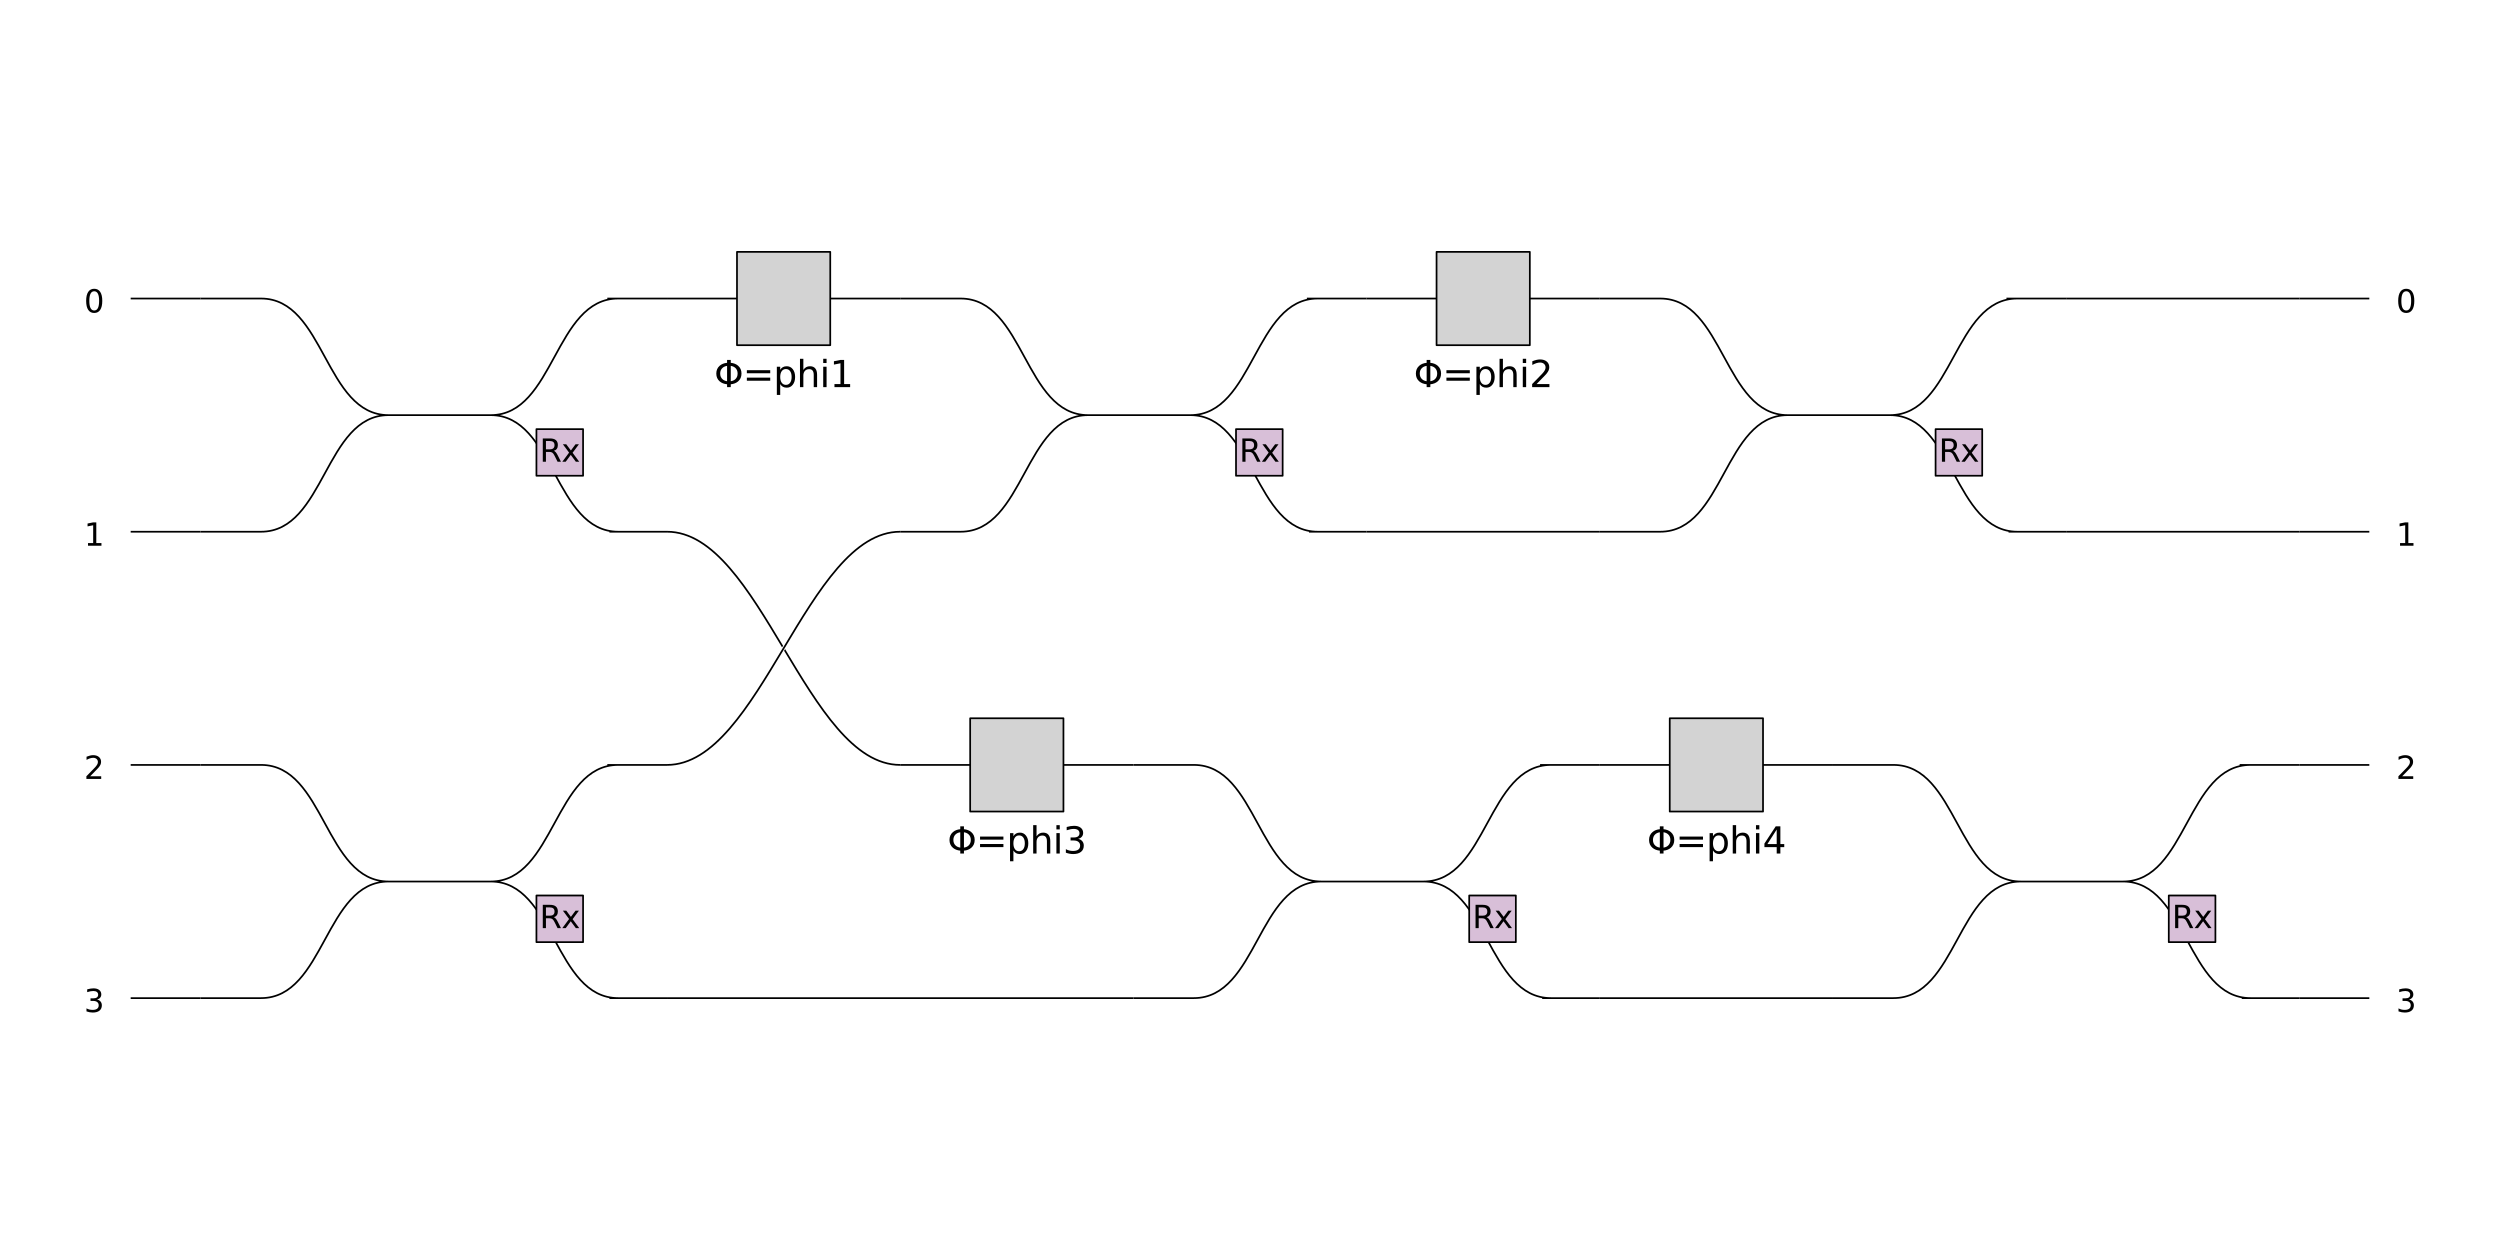 <?xml version="1.0" encoding="utf-8" standalone="no"?>
<!DOCTYPE svg PUBLIC "-//W3C//DTD SVG 1.1//EN"
  "http://www.w3.org/Graphics/SVG/1.1/DTD/svg11.dtd">
<svg xmlns:xlink="http://www.w3.org/1999/xlink" width="1440pt" height="720pt" viewBox="0 0 1440 720" xmlns="http://www.w3.org/2000/svg" version="1.1">
 <defs>
  <style type="text/css">*{stroke-linejoin: round; stroke-linecap: butt}</style>
 </defs>
 <g id="figure_1">
  <g id="patch_1">
   <path d="M 0 720
L 1440 720
L 1440 0
L 0 0
z
" style="fill: #ffffff"/>
  </g>
  <g id="axes_1">
   <g id="PatchCollection_1">
    <path d="M 75.273 171.955
L 115.568 171.955
" clip-path="url(#staticClipPath)" style="fill: none; stroke: #000000"/>
    <path d="M 75.273 306.273
L 115.568 306.273
" clip-path="url(#staticClipPath)" style="fill: none; stroke: #000000"/>
    <path d="M 75.273 440.591
L 115.568 440.591
" clip-path="url(#staticClipPath)" style="fill: none; stroke: #000000"/>
    <path d="M 75.273 574.909
L 115.568 574.909
" clip-path="url(#staticClipPath)" style="fill: none; stroke: #000000"/>
    <path d="M 150.341 171.955
C 187.17 171.955 187.005 239.114 223.84 239.114
M 223.845 239.114
C 187.01 239.114 187.176 306.273 150.346 306.273
M 223.845 239.114
L 282.635 239.114
M 282.635 239.114
C 319.469 239.114 319.304 171.955 356.134 171.955
M 282.635 239.114
C 319.47 239.114 319.304 306.273 356.134 306.273
M 115.575 171.955
L 150.498 171.955
M 150.503 306.273
L 115.575 306.273
M 351.023 306.273
L 384.212 306.273
M 349.811 171.955
L 384.212 171.955
" clip-path="url(#staticClipPath)" style="fill: none; stroke: #000000"/>
    <path d="M 308.986 247.173
L 335.85 247.173
L 335.85 274.036
L 308.986 274.036
z
" clip-path="url(#staticClipPath)" style="fill: #d8bfd8; stroke: #000000"/>
    <path d="M 150.341 440.591
C 187.17 440.591 187.005 507.75 223.84 507.75
M 223.845 507.75
C 187.01 507.75 187.176 574.909 150.346 574.909
M 223.845 507.75
L 282.635 507.75
M 282.635 507.75
C 319.469 507.75 319.304 440.591 356.134 440.591
M 282.635 507.75
C 319.47 507.75 319.304 574.909 356.134 574.909
M 115.575 440.591
L 150.498 440.591
M 150.503 574.909
L 115.575 574.909
M 351.023 574.909
L 384.212 574.909
M 349.811 440.591
L 384.212 440.591
" clip-path="url(#staticClipPath)" style="fill: none; stroke: #000000"/>
    <path d="M 308.986 515.809
L 335.85 515.809
L 335.85 542.673
L 308.986 542.673
z
" clip-path="url(#staticClipPath)" style="fill: #d8bfd8; stroke: #000000"/>
    <path d="M 384.205 305.735
C 437.932 306.273 464.795 440.591 518.523 440.591
" clip-path="url(#staticClipPath)" style="fill: none; stroke: #ffffff; stroke-width: 2"/>
    <path d="M 384.205 306.273
C 437.932 306.273 464.795 440.591 518.523 440.591
" clip-path="url(#staticClipPath)" style="fill: none; stroke: #000000"/>
    <path d="M 384.205 440.054
C 437.932 440.591 464.795 306.273 518.523 306.273
" clip-path="url(#staticClipPath)" style="fill: none; stroke: #ffffff; stroke-width: 2"/>
    <path d="M 384.205 440.591
C 437.932 440.591 464.795 306.273 518.523 306.273
" clip-path="url(#staticClipPath)" style="fill: none; stroke: #000000"/>
    <path d="M 384.205 171.955
L 437.932 171.955
M 464.795 171.955
L 518.523 171.955
" clip-path="url(#staticClipPath)" style="fill: none; stroke: #000000"/>
    <path d="M 424.5 145.091
L 478.227 145.091
L 478.227 198.818
L 424.5 198.818
z
" clip-path="url(#staticClipPath)" style="fill: #d3d3d3; stroke: #000000"/>
    <path d="M 518.523 440.591
L 572.25 440.591
M 599.114 440.591
L 652.841 440.591
" clip-path="url(#staticClipPath)" style="fill: none; stroke: #000000"/>
    <path d="M 558.818 413.727
L 612.545 413.727
L 612.545 467.455
L 558.818 467.455
z
" clip-path="url(#staticClipPath)" style="fill: #d3d3d3; stroke: #000000"/>
    <path d="M 553.296 171.955
C 590.125 171.955 589.96 239.114 626.794 239.114
M 626.799 239.114
C 589.965 239.114 590.13 306.273 553.3 306.273
M 626.799 239.114
L 685.589 239.114
M 685.589 239.114
C 722.424 239.114 722.258 171.955 759.088 171.955
M 685.59 239.114
C 722.424 239.114 722.259 306.273 759.089 306.273
M 518.53 171.955
L 553.452 171.955
M 553.457 306.273
L 518.53 306.273
M 753.977 306.273
L 787.166 306.273
M 752.766 171.955
L 787.166 171.955
" clip-path="url(#staticClipPath)" style="fill: none; stroke: #000000"/>
    <path d="M 711.941 247.173
L 738.805 247.173
L 738.805 274.036
L 711.941 274.036
z
" clip-path="url(#staticClipPath)" style="fill: #d8bfd8; stroke: #000000"/>
    <path d="M 384.205 574.909
L 652.841 574.909
" clip-path="url(#staticClipPath)" style="fill: none; stroke: #000000"/>
    <path d="M 687.614 440.591
C 724.443 440.591 724.278 507.75 761.113 507.75
M 761.117 507.75
C 724.283 507.75 724.449 574.909 687.619 574.909
M 761.117 507.75
L 819.907 507.75
M 819.907 507.75
C 856.742 507.75 856.576 440.591 893.406 440.591
M 819.908 507.75
C 856.742 507.75 856.577 574.909 893.407 574.909
M 652.848 440.591
L 687.771 440.591
M 687.775 574.909
L 652.848 574.909
M 888.295 574.909
L 921.484 574.909
M 887.084 440.591
L 921.484 440.591
" clip-path="url(#staticClipPath)" style="fill: none; stroke: #000000"/>
    <path d="M 846.259 515.809
L 873.123 515.809
L 873.123 542.673
L 846.259 542.673
z
" clip-path="url(#staticClipPath)" style="fill: #d8bfd8; stroke: #000000"/>
    <path d="M 787.159 171.955
L 840.886 171.955
M 867.75 171.955
L 921.477 171.955
" clip-path="url(#staticClipPath)" style="fill: none; stroke: #000000"/>
    <path d="M 827.455 145.091
L 881.182 145.091
L 881.182 198.818
L 827.455 198.818
z
" clip-path="url(#staticClipPath)" style="fill: #d3d3d3; stroke: #000000"/>
    <path d="M 921.477 440.591
L 975.205 440.591
M 1002.068 440.591
L 1055.795 440.591
" clip-path="url(#staticClipPath)" style="fill: none; stroke: #000000"/>
    <path d="M 961.773 413.727
L 1015.5 413.727
L 1015.5 467.455
L 961.773 467.455
z
" clip-path="url(#staticClipPath)" style="fill: #d3d3d3; stroke: #000000"/>
    <path d="M 787.159 306.273
L 921.477 306.273
" clip-path="url(#staticClipPath)" style="fill: none; stroke: #000000"/>
    <path d="M 956.25 171.955
C 993.079 171.955 992.914 239.114 1029.749 239.114
M 1029.754 239.114
C 992.92 239.114 993.085 306.273 956.255 306.273
M 1029.754 239.114
L 1088.544 239.114
M 1088.544 239.114
C 1125.378 239.114 1125.213 171.955 1162.043 171.955
M 1088.544 239.114
C 1125.379 239.114 1125.213 306.273 1162.043 306.273
M 921.484 171.955
L 956.407 171.955
M 956.412 306.273
L 921.484 306.273
M 1156.932 306.273
L 1190.121 306.273
M 1155.72 171.955
L 1190.121 171.955
" clip-path="url(#staticClipPath)" style="fill: none; stroke: #000000"/>
    <path d="M 1114.895 247.173
L 1141.759 247.173
L 1141.759 274.036
L 1114.895 274.036
z
" clip-path="url(#staticClipPath)" style="fill: #d8bfd8; stroke: #000000"/>
    <path d="M 921.477 574.909
L 1055.795 574.909
" clip-path="url(#staticClipPath)" style="fill: none; stroke: #000000"/>
    <path d="M 1090.568 440.591
C 1127.397 440.591 1127.232 507.75 1164.067 507.75
M 1164.072 507.75
C 1127.238 507.75 1127.403 574.909 1090.573 574.909
M 1164.072 507.75
L 1222.862 507.75
M 1222.862 507.75
C 1259.696 507.75 1259.531 440.591 1296.361 440.591
M 1222.863 507.75
C 1259.697 507.75 1259.531 574.909 1296.361 574.909
M 1055.802 440.591
L 1090.725 440.591
M 1090.73 574.909
L 1055.802 574.909
M 1291.25 574.909
L 1324.439 574.909
M 1290.038 440.591
L 1324.439 440.591
" clip-path="url(#staticClipPath)" style="fill: none; stroke: #000000"/>
    <path d="M 1249.214 515.809
L 1276.077 515.809
L 1276.077 542.673
L 1249.214 542.673
z
" clip-path="url(#staticClipPath)" style="fill: #d8bfd8; stroke: #000000"/>
    <path d="M 1190.114 171.955
L 1324.432 171.955
" clip-path="url(#staticClipPath)" style="fill: none; stroke: #000000"/>
    <path d="M 1190.114 306.273
L 1324.432 306.273
" clip-path="url(#staticClipPath)" style="fill: none; stroke: #000000"/>
    <path d="M 1324.432 171.955
L 1364.727 171.955
" clip-path="url(#staticClipPath)" style="fill: none; stroke: #000000"/>
    <path d="M 1324.432 306.273
L 1364.727 306.273
" clip-path="url(#staticClipPath)" style="fill: none; stroke: #000000"/>
    <path d="M 1324.432 440.591
L 1364.727 440.591
" clip-path="url(#staticClipPath)" style="fill: none; stroke: #000000"/>
    <path d="M 1324.432 574.909
L 1364.727 574.909
" clip-path="url(#staticClipPath)" style="fill: none; stroke: #000000"/>
   </g>
   <g id="text_1">
    <!-- Rx -->
    <g transform="translate(310.838 265.977) scale(0.18 -0.18)">
     <defs>
      <path id="DejaVuSans-52" d="M 2841 2188
Q 3044 2119 3236 1894
Q 3428 1669 3622 1275
L 4263 0
L 3584 0
L 2988 1197
Q 2756 1666 2539 1819
Q 2322 1972 1947 1972
L 1259 1972
L 1259 0
L 628 0
L 628 4666
L 2053 4666
Q 2853 4666 3247 4331
Q 3641 3997 3641 3322
Q 3641 2881 3436 2590
Q 3231 2300 2841 2188
z
M 1259 4147
L 1259 2491
L 2053 2491
Q 2509 2491 2742 2702
Q 2975 2913 2975 3322
Q 2975 3731 2742 3939
Q 2509 4147 2053 4147
L 1259 4147
z
" transform="scale(0.016)"/>
      <path id="DejaVuSans-78" d="M 3513 3500
L 2247 1797
L 3578 0
L 2900 0
L 1881 1375
L 863 0
L 184 0
L 1544 1831
L 300 3500
L 978 3500
L 1906 2253
L 2834 3500
L 3513 3500
z
" transform="scale(0.016)"/>
     </defs>
     <use xlink:href="#DejaVuSans-52"/>
     <use xlink:href="#DejaVuSans-78" x="69.482"/>
    </g>
   </g>
   <g id="text_2">
    <!-- Rx -->
    <g transform="translate(310.838 534.614) scale(0.18 -0.18)">
     <use xlink:href="#DejaVuSans-52"/>
     <use xlink:href="#DejaVuSans-78" x="69.482"/>
    </g>
   </g>
   <g id="text_3">
    <!-- Φ=phi1 -->
    <g transform="translate(411.382 222.995) scale(0.21 -0.21)">
     <defs>
      <path id="DejaVuSans-3a6" d="M 2206 3644
Q 1738 3578 1431 3306
Q 1025 2947 1025 2328
Q 1025 1713 1431 1353
Q 1738 1081 2206 1016
L 2206 3644
z
M 2838 1016
Q 3306 1081 3613 1353
Q 4013 1713 4013 2328
Q 4013 2947 3613 3306
Q 3306 3578 2838 3644
L 2838 1016
z
M 2206 494
Q 1444 563 950 981
Q 359 1481 359 2328
Q 359 3175 950 3678
Q 1441 4100 2206 4169
L 2206 4666
L 2838 4666
L 2838 4169
Q 3600 4097 4091 3678
Q 4678 3175 4678 2328
Q 4678 1484 4091 981
Q 3600 563 2838 491
L 2838 0
L 2206 0
L 2206 494
z
" transform="scale(0.016)"/>
      <path id="DejaVuSans-3d" d="M 678 2906
L 4684 2906
L 4684 2381
L 678 2381
L 678 2906
z
M 678 1631
L 4684 1631
L 4684 1100
L 678 1100
L 678 1631
z
" transform="scale(0.016)"/>
      <path id="DejaVuSans-70" d="M 1159 525
L 1159 -1331
L 581 -1331
L 581 3500
L 1159 3500
L 1159 2969
Q 1341 3281 1617 3432
Q 1894 3584 2278 3584
Q 2916 3584 3314 3078
Q 3713 2572 3713 1747
Q 3713 922 3314 415
Q 2916 -91 2278 -91
Q 1894 -91 1617 61
Q 1341 213 1159 525
z
M 3116 1747
Q 3116 2381 2855 2742
Q 2594 3103 2138 3103
Q 1681 3103 1420 2742
Q 1159 2381 1159 1747
Q 1159 1113 1420 752
Q 1681 391 2138 391
Q 2594 391 2855 752
Q 3116 1113 3116 1747
z
" transform="scale(0.016)"/>
      <path id="DejaVuSans-68" d="M 3513 2113
L 3513 0
L 2938 0
L 2938 2094
Q 2938 2591 2744 2837
Q 2550 3084 2163 3084
Q 1697 3084 1428 2787
Q 1159 2491 1159 1978
L 1159 0
L 581 0
L 581 4863
L 1159 4863
L 1159 2956
Q 1366 3272 1645 3428
Q 1925 3584 2291 3584
Q 2894 3584 3203 3211
Q 3513 2838 3513 2113
z
" transform="scale(0.016)"/>
      <path id="DejaVuSans-69" d="M 603 3500
L 1178 3500
L 1178 0
L 603 0
L 603 3500
z
M 603 4863
L 1178 4863
L 1178 4134
L 603 4134
L 603 4863
z
" transform="scale(0.016)"/>
      <path id="DejaVuSans-31" d="M 794 531
L 1825 531
L 1825 4091
L 703 3866
L 703 4441
L 1819 4666
L 2450 4666
L 2450 531
L 3481 531
L 3481 0
L 794 0
L 794 531
z
" transform="scale(0.016)"/>
     </defs>
     <use xlink:href="#DejaVuSans-3a6"/>
     <use xlink:href="#DejaVuSans-3d" x="78.711"/>
     <use xlink:href="#DejaVuSans-70" x="162.5"/>
     <use xlink:href="#DejaVuSans-68" x="225.977"/>
     <use xlink:href="#DejaVuSans-69" x="289.355"/>
     <use xlink:href="#DejaVuSans-31" x="317.139"/>
    </g>
   </g>
   <g id="text_4">
    <!-- Φ=phi3 -->
    <g transform="translate(545.7 491.632) scale(0.21 -0.21)">
     <defs>
      <path id="DejaVuSans-33" d="M 2597 2516
Q 3050 2419 3304 2112
Q 3559 1806 3559 1356
Q 3559 666 3084 287
Q 2609 -91 1734 -91
Q 1441 -91 1130 -33
Q 819 25 488 141
L 488 750
Q 750 597 1062 519
Q 1375 441 1716 441
Q 2309 441 2620 675
Q 2931 909 2931 1356
Q 2931 1769 2642 2001
Q 2353 2234 1838 2234
L 1294 2234
L 1294 2753
L 1863 2753
Q 2328 2753 2575 2939
Q 2822 3125 2822 3475
Q 2822 3834 2567 4026
Q 2313 4219 1838 4219
Q 1578 4219 1281 4162
Q 984 4106 628 3988
L 628 4550
Q 988 4650 1302 4700
Q 1616 4750 1894 4750
Q 2613 4750 3031 4423
Q 3450 4097 3450 3541
Q 3450 3153 3228 2886
Q 3006 2619 2597 2516
z
" transform="scale(0.016)"/>
     </defs>
     <use xlink:href="#DejaVuSans-3a6"/>
     <use xlink:href="#DejaVuSans-3d" x="78.711"/>
     <use xlink:href="#DejaVuSans-70" x="162.5"/>
     <use xlink:href="#DejaVuSans-68" x="225.977"/>
     <use xlink:href="#DejaVuSans-69" x="289.355"/>
     <use xlink:href="#DejaVuSans-33" x="317.139"/>
    </g>
   </g>
   <g id="text_5">
    <!-- Rx -->
    <g transform="translate(713.792 265.977) scale(0.18 -0.18)">
     <use xlink:href="#DejaVuSans-52"/>
     <use xlink:href="#DejaVuSans-78" x="69.482"/>
    </g>
   </g>
   <g id="text_6">
    <!-- Rx -->
    <g transform="translate(848.11 534.614) scale(0.18 -0.18)">
     <use xlink:href="#DejaVuSans-52"/>
     <use xlink:href="#DejaVuSans-78" x="69.482"/>
    </g>
   </g>
   <g id="text_7">
    <!-- Φ=phi2 -->
    <g transform="translate(814.336 222.995) scale(0.21 -0.21)">
     <defs>
      <path id="DejaVuSans-32" d="M 1228 531
L 3431 531
L 3431 0
L 469 0
L 469 531
Q 828 903 1448 1529
Q 2069 2156 2228 2338
Q 2531 2678 2651 2914
Q 2772 3150 2772 3378
Q 2772 3750 2511 3984
Q 2250 4219 1831 4219
Q 1534 4219 1204 4116
Q 875 4013 500 3803
L 500 4441
Q 881 4594 1212 4672
Q 1544 4750 1819 4750
Q 2544 4750 2975 4387
Q 3406 4025 3406 3419
Q 3406 3131 3298 2873
Q 3191 2616 2906 2266
Q 2828 2175 2409 1742
Q 1991 1309 1228 531
z
" transform="scale(0.016)"/>
     </defs>
     <use xlink:href="#DejaVuSans-3a6"/>
     <use xlink:href="#DejaVuSans-3d" x="78.711"/>
     <use xlink:href="#DejaVuSans-70" x="162.5"/>
     <use xlink:href="#DejaVuSans-68" x="225.977"/>
     <use xlink:href="#DejaVuSans-69" x="289.355"/>
     <use xlink:href="#DejaVuSans-32" x="317.139"/>
    </g>
   </g>
   <g id="text_8">
    <!-- Φ=phi4 -->
    <g transform="translate(948.654 491.632) scale(0.21 -0.21)">
     <defs>
      <path id="DejaVuSans-34" d="M 2419 4116
L 825 1625
L 2419 1625
L 2419 4116
z
M 2253 4666
L 3047 4666
L 3047 1625
L 3713 1625
L 3713 1100
L 3047 1100
L 3047 0
L 2419 0
L 2419 1100
L 313 1100
L 313 1709
L 2253 4666
z
" transform="scale(0.016)"/>
     </defs>
     <use xlink:href="#DejaVuSans-3a6"/>
     <use xlink:href="#DejaVuSans-3d" x="78.711"/>
     <use xlink:href="#DejaVuSans-70" x="162.5"/>
     <use xlink:href="#DejaVuSans-68" x="225.977"/>
     <use xlink:href="#DejaVuSans-69" x="289.355"/>
     <use xlink:href="#DejaVuSans-34" x="317.139"/>
    </g>
   </g>
   <g id="text_9">
    <!-- Rx -->
    <g transform="translate(1116.747 265.977) scale(0.18 -0.18)">
     <use xlink:href="#DejaVuSans-52"/>
     <use xlink:href="#DejaVuSans-78" x="69.482"/>
    </g>
   </g>
   <g id="text_10">
    <!-- Rx -->
    <g transform="translate(1251.065 534.614) scale(0.18 -0.18)">
     <use xlink:href="#DejaVuSans-52"/>
     <use xlink:href="#DejaVuSans-78" x="69.482"/>
    </g>
   </g>
   <g id="text_11">
    <!-- 0 -->
    <g transform="translate(1380.138 180.014) scale(0.18 -0.18)">
     <defs>
      <path id="DejaVuSans-30" d="M 2034 4250
Q 1547 4250 1301 3770
Q 1056 3291 1056 2328
Q 1056 1369 1301 889
Q 1547 409 2034 409
Q 2525 409 2770 889
Q 3016 1369 3016 2328
Q 3016 3291 2770 3770
Q 2525 4250 2034 4250
z
M 2034 4750
Q 2819 4750 3233 4129
Q 3647 3509 3647 2328
Q 3647 1150 3233 529
Q 2819 -91 2034 -91
Q 1250 -91 836 529
Q 422 1150 422 2328
Q 422 3509 836 4129
Q 1250 4750 2034 4750
z
" transform="scale(0.016)"/>
     </defs>
     <use xlink:href="#DejaVuSans-30"/>
    </g>
   </g>
   <g id="text_12">
    <!-- 1 -->
    <g transform="translate(1380.138 314.332) scale(0.18 -0.18)">
     <use xlink:href="#DejaVuSans-31"/>
    </g>
   </g>
   <g id="text_13">
    <!-- 2 -->
    <g transform="translate(1380.138 448.65) scale(0.18 -0.18)">
     <use xlink:href="#DejaVuSans-32"/>
    </g>
   </g>
   <g id="text_14">
    <!-- 3 -->
    <g transform="translate(1380.138 582.968) scale(0.18 -0.18)">
     <use xlink:href="#DejaVuSans-33"/>
    </g>
   </g>
   <g id="text_15">
    <!-- 0 -->
    <g transform="translate(48.409 180.014) scale(0.18 -0.18)">
     <use xlink:href="#DejaVuSans-30"/>
    </g>
   </g>
   <g id="text_16">
    <!-- 1 -->
    <g transform="translate(48.409 314.332) scale(0.18 -0.18)">
     <use xlink:href="#DejaVuSans-31"/>
    </g>
   </g>
   <g id="text_17">
    <!-- 2 -->
    <g transform="translate(48.409 448.65) scale(0.18 -0.18)">
     <use xlink:href="#DejaVuSans-32"/>
    </g>
   </g>
   <g id="text_18">
    <!-- 3 -->
    <g transform="translate(48.409 582.968) scale(0.18 -0.18)">
     <use xlink:href="#DejaVuSans-33"/>
    </g>
   </g>
  </g>
 </g>
 <defs>
  <clipPath id="staticClipPath">
   <rect x="10.8" y="10.8" width="1418.4" height="698.4"/>
  </clipPath>
 </defs>
</svg>
